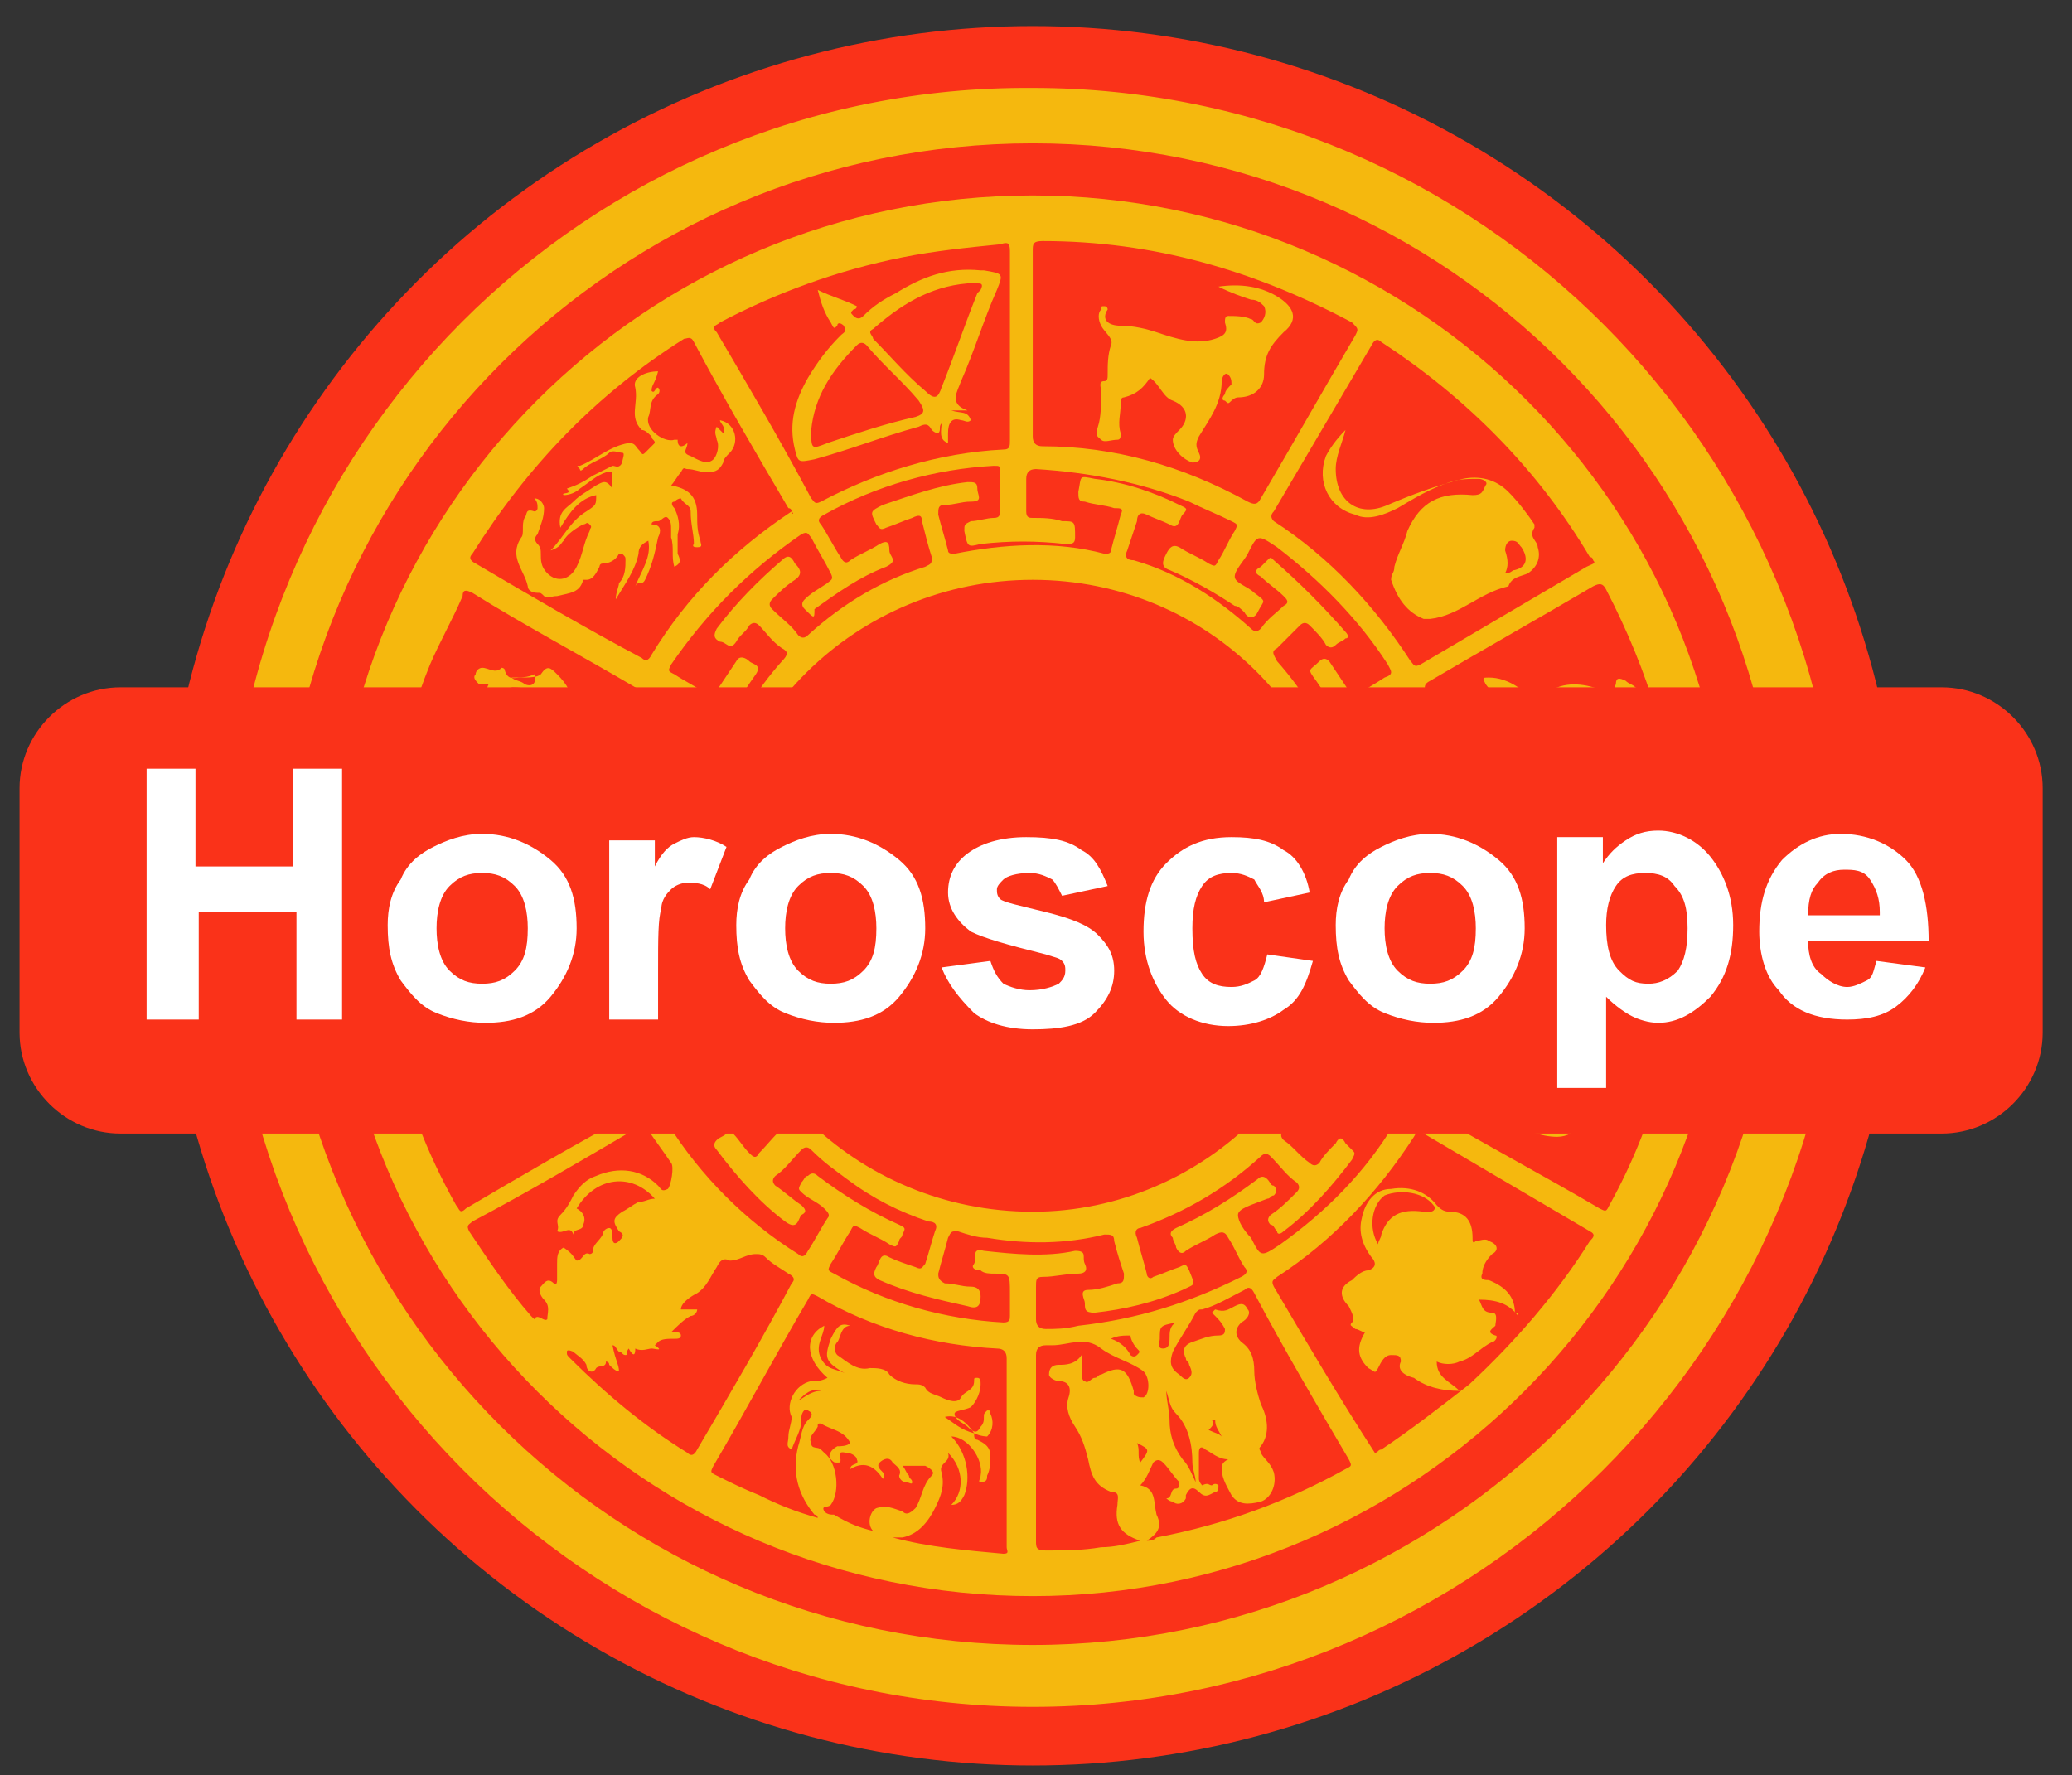 <?xml version="1.0" encoding="utf-8"?>
<!-- Generator: Adobe Illustrator 26.0.1, SVG Export Plug-In . SVG Version: 6.00 Build 0)  -->
<svg version="1.1" id="Layer_1" xmlns="http://www.w3.org/2000/svg" xmlns:xlink="http://www.w3.org/1999/xlink" x="0px" y="0px"
	 viewBox="0 0 63.6 54.5" style="enable-background:new 0 0 63.6 54.5;" xml:space="preserve">
<rect x="0" y="0" width="63.6" height="54.5" fill="#333333" stroke="none"/>
<style type="text/css">
	.st0{fill:#FA3219;}
	.st1{fill:#F5B80E;}
	.st2{enable-background:new    ;}
	.st3{fill:#FFFFFF;}
</style>
<circle class="st0" cx="31.7" cy="27.5" r="26.7"/>
<g>
	<g>
		<path class="st1" d="M31.7,2.7c13.7,0,24.8,11.1,24.8,24.9c0,13.7-11.2,24.8-24.8,24.8C18,52.4,6.9,41.2,7,27.5
			C6.9,13.7,18,2.6,31.7,2.7z M31.7,50.5c12.7,0,23-10.3,23-23c0-12.8-10.3-23.1-23-23.1C19,4.4,8.6,14.7,8.6,27.5
			C8.6,40.2,18.9,50.5,31.7,50.5z"/>
		<path class="st1" d="M31.7,49c-11.9,0-21.5-9.6-21.5-21.5C10.2,15.6,19.8,6,31.7,6c11.8,0,21.5,9.6,21.4,21.5
			C53.1,39.3,43.5,49,31.7,49z M29.9,44c-0.2-0.3-0.5-0.6-0.9-0.5C29.3,43.7,29.5,43.9,29.9,44c0,0.1,0,0.2,0.1,0.2
			c0.2,0.1,0.4,0.2,0.4,0.5c0,0.2,0,0.4-0.1,0.6c0,0.1,0,0.2-0.2,0.2c-0.1,0,0-0.1,0-0.2c0.1-0.5-0.4-1.2-0.9-1.2
			c0.5,0.5,0.6,1.3,0.4,1.8c-0.1,0.2-0.2,0.3-0.4,0.3c0.4-0.4,0.4-1.1-0.1-1.6c0.1,0.3-0.3,0.3-0.2,0.6c0.1,0.4,0,0.7-0.2,1.1
			c-0.2,0.4-0.5,0.8-1,0.9c-0.1,0-0.2,0-0.3,0c1.1,0.3,2.3,0.4,3.4,0.5c0.2,0,0.1-0.1,0.1-0.2c0-1.9,0-3.9,0-5.8
			c0-0.2-0.1-0.3-0.3-0.3c-1.9-0.1-3.8-0.6-5.5-1.6c-0.2-0.1-0.2-0.1-0.3,0.1c-1,1.7-1.9,3.4-2.9,5.1c-0.1,0.2-0.1,0.2,0.1,0.3
			c0.4,0.2,0.8,0.4,1.3,0.6c0.6,0.3,1.1,0.5,1.8,0.7c0-0.1-0.1-0.1-0.1-0.1c-0.5-0.6-0.7-1.3-0.5-2.1c0.1-0.3,0.1-0.6,0.3-0.8
			c0.1-0.1,0.2-0.2,0-0.3c-0.1-0.1-0.2,0.1-0.2,0.2v0.1c0,0.3-0.2,0.6-0.3,0.9c-0.2-0.1-0.1-0.2-0.1-0.4s0.1-0.4,0.1-0.6
			c-0.2-0.4,0.1-1,0.6-1.1c0.2,0,0.3,0,0.5-0.1c-0.7-0.6-0.7-1.3-0.1-1.6c0,0.3-0.3,0.6-0.1,1c0.2,0.4,0.5,0.3,0.8,0.5
			c-0.7-0.4-0.7-0.5-0.5-1.1c0.2-0.4,0.3-0.5,0.6-0.4c-0.3,0-0.3,0.4-0.4,0.5s-0.1,0.3,0,0.4c0.3,0.2,0.6,0.5,1,0.4
			c0.2,0,0.5,0,0.6,0.2c0.2,0.2,0.5,0.3,0.8,0.3c0.1,0,0.2,0,0.3,0.1c0.1,0.2,0.3,0.2,0.5,0.3s0.5,0.2,0.6,0s0.4-0.2,0.4-0.5
			c0-0.1,0-0.1,0.1-0.1s0.1,0.1,0.1,0.2c0,0.2-0.1,0.5-0.3,0.7c-0.2,0.1-0.5,0.1-0.5,0.2c0,0.2,0.3,0.3,0.4,0.4
			c0.2,0.2,0.3,0.2,0.4,0c0.1-0.1,0.1-0.2,0.1-0.3s0-0.1,0.1-0.2c0.1,0,0.1,0,0.1,0.1c0.1,0.2,0.1,0.5-0.1,0.7
			C30.3,44.1,30.1,44.1,29.9,44z M19.4,27.9c-0.3,0-0.5,0-0.7,0s-0.2,0.1-0.2,0.2c0,0.4,0.1,0.8,0.1,1.2c0.2,1.5,0.7,2.9,1.3,4.2
			c0.1,0.2,0.2,0.2,0.3,0.1c0.3-0.2,0.6-0.4,1-0.6c0.2-0.1,0.2-0.2,0.1-0.4s-0.2-0.5-0.3-0.7c-0.1-0.1,0-0.2,0.1-0.2
			s0.2-0.1,0.3-0.1c0.1-0.1,0.2,0,0.3,0.1c0.4,0.9,0.8,1.7,1.4,2.5c0.1,0.1,0.1,0.2,0,0.2s-0.2,0.1-0.2,0.2c-0.1,0.1-0.2,0.1-0.3,0
			c-0.2-0.3-0.4-0.6-0.6-0.9c-0.1-0.1-0.1-0.2-0.3-0.1c-0.4,0.2-0.7,0.4-1.1,0.6c-0.1,0.1-0.1,0.1-0.1,0.3c1,1.6,2.4,3,4,4
			c0.1,0.1,0.2,0.1,0.3-0.1c0.2-0.3,0.4-0.7,0.6-1c0.1-0.1,0-0.2-0.1-0.3c-0.2-0.2-0.5-0.3-0.7-0.5c-0.1-0.1-0.1-0.1,0-0.3
			c0.1-0.1,0.1-0.2,0.2-0.2c0.1-0.1,0.2-0.1,0.3,0c0.8,0.6,1.6,1.1,2.5,1.5c0.2,0.1,0.2,0.1,0.1,0.3c0,0.1-0.1,0.1-0.1,0.2
			c-0.1,0.2-0.1,0.2-0.3,0.1c-0.3-0.2-0.6-0.3-0.9-0.5c-0.2-0.1-0.2-0.1-0.3,0.1c-0.2,0.3-0.4,0.7-0.6,1c-0.1,0.2-0.1,0.2,0.1,0.3
			c1.6,0.9,3.4,1.4,5.2,1.5c0.2,0,0.2-0.1,0.2-0.2c0-0.2,0-0.5,0-0.7c0-0.6,0-0.6-0.5-0.6c-0.1,0-0.3,0-0.4-0.1
			c-0.2,0-0.3-0.1-0.2-0.2c0.1-0.2-0.1-0.5,0.3-0.4c0.9,0.1,1.9,0.2,2.8,0c0.4,0,0.2,0.2,0.3,0.4s0,0.3-0.2,0.3
			c-0.4,0-0.7,0.1-1.1,0.1c-0.2,0-0.2,0.1-0.2,0.3c0,0.3,0,0.7,0,1c0,0.2,0.1,0.3,0.3,0.3c0.3,0,0.6,0,1-0.1c1.8-0.2,3.4-0.7,5-1.5
			c0.2-0.1,0.2-0.2,0.1-0.3c-0.2-0.3-0.3-0.6-0.5-0.9c-0.1-0.2-0.2-0.2-0.4-0.1c-0.3,0.2-0.6,0.3-0.9,0.5c-0.1,0.1-0.2,0.1-0.3-0.1
			c0-0.1-0.1-0.2-0.1-0.3c-0.1-0.1-0.1-0.2,0.1-0.3c0.9-0.4,1.7-0.9,2.5-1.5c0.1-0.1,0.2-0.1,0.3,0s0.1,0.2,0.2,0.2
			c0.1,0.1,0.1,0.2,0,0.3c-0.1,0-0.1,0.1-0.2,0.1C38.4,37,38,37.1,38,37.3s0.2,0.5,0.4,0.7c0.3,0.6,0.3,0.6,0.9,0.2
			c1.4-1,2.6-2.2,3.5-3.7c0.1-0.2,0.1-0.3-0.1-0.4c-0.3-0.1-0.5-0.3-0.8-0.5c-0.2-0.1-0.3-0.1-0.4,0.1c-0.1,0.3-0.3,0.5-0.5,0.7
			c-0.3,0.4-0.2,0.4-0.6,0.1c-0.1-0.1-0.2-0.2-0.1-0.3c0.6-0.7,1-1.6,1.4-2.4c0.1-0.3,0.3-0.1,0.5-0.1s0.3,0.1,0.2,0.3
			c-0.1,0.2-0.2,0.5-0.3,0.7C42,32.9,42,33,42.1,33c0.3,0.1,0.6,0.3,0.8,0.5c0.2,0.1,0.3,0.1,0.4-0.1c0.7-1.5,1.2-3.1,1.3-4.7
			C44.7,28,44.7,28,44,28c-0.3,0-0.6-0.1-0.8,0s-0.1,0.5-0.1,0.7c-0.1,0.4-0.1,0.4-0.5,0.4c-0.2,0-0.3-0.1-0.2-0.3
			c0.1-0.9,0.1-1.7,0.1-2.6c0-0.4-0.1-0.4,0.4-0.5c0.2,0,0.3,0,0.3,0.2c0,0.4,0.1,0.7,0.1,1.1c0,0.2,0.1,0.2,0.2,0.2
			c0.4,0,0.7,0,1.1,0c0.2,0,0.2-0.1,0.2-0.2c0-0.3,0-0.7-0.1-1c-0.2-1.6-0.6-3.1-1.3-4.5c-0.1-0.1-0.1-0.2-0.3-0.1
			c-0.3,0.2-0.6,0.4-0.9,0.5C42,22.1,42,22.1,42,22.3c0.1,0.2,0.2,0.5,0.3,0.7s0,0.3-0.2,0.3s-0.4,0.3-0.5-0.1
			c-0.3-0.8-0.7-1.6-1.2-2.3c-0.3-0.4-0.2-0.3,0.1-0.6c0.1-0.1,0.2-0.1,0.3,0c0.2,0.3,0.4,0.6,0.6,0.9c0.1,0.2,0.2,0.2,0.3,0.1
			c0.3-0.2,0.5-0.3,0.8-0.5c0.3-0.1,0.2-0.2,0.1-0.4c-0.9-1.4-2.1-2.6-3.4-3.6c-0.6-0.4-0.6-0.4-0.9,0.2c-0.1,0.2-0.4,0.5-0.4,0.7
			s0.4,0.3,0.6,0.5c0.4,0.3,0.3,0.2,0.1,0.6c-0.1,0.2-0.3,0.2-0.4,0c-0.1-0.1-0.2-0.2-0.3-0.2c-0.6-0.4-1.3-0.8-2-1.1
			c-0.3-0.1-0.2-0.3-0.1-0.5c0.1-0.2,0.2-0.3,0.4-0.2c0.3,0.2,0.6,0.3,0.9,0.5c0.2,0.1,0.2,0.1,0.3-0.1c0.2-0.3,0.3-0.6,0.5-0.9
			c0.1-0.2,0.1-0.2-0.1-0.3c-0.4-0.2-0.9-0.4-1.3-0.6c-1.5-0.6-3.1-0.9-4.7-1c-0.2,0-0.3,0.1-0.3,0.3c0,0.3,0,0.7,0,1
			c0,0.2,0.1,0.2,0.2,0.2c0.3,0,0.6,0,0.9,0.1c0.4,0,0.4,0,0.4,0.5c0,0.2-0.1,0.2-0.3,0.2c-0.9-0.1-1.7-0.1-2.6,0
			c-0.4,0.1-0.4,0.1-0.5-0.4c0-0.2,0-0.2,0.2-0.3c0.2,0,0.5-0.1,0.7-0.1s0.2-0.1,0.2-0.3c0-0.4,0-0.7,0-1.1c0-0.2,0-0.2-0.2-0.2
			c-1.8,0.1-3.6,0.6-5.2,1.5c-0.2,0.1-0.2,0.2-0.1,0.3c0.2,0.3,0.4,0.7,0.6,1c0.1,0.2,0.2,0.2,0.3,0.1c0.3-0.2,0.6-0.3,0.9-0.5
			c0.2-0.1,0.3-0.1,0.3,0.2c0,0.2,0.3,0.3-0.1,0.5c-0.8,0.3-1.5,0.8-2.2,1.3c0,0.3,0,0.3-0.3,0c-0.1-0.1-0.1-0.2,0-0.3
			c0.2-0.2,0.4-0.3,0.7-0.5c0.1-0.1,0.2-0.1,0.1-0.3c-0.2-0.4-0.4-0.7-0.6-1.1c-0.1-0.1-0.1-0.2-0.3-0.1c-1.6,1.1-2.9,2.4-4,4
			c-0.1,0.2-0.1,0.2,0.1,0.3c0.3,0.2,0.7,0.4,1,0.6c0.2,0.1,0.2,0.1,0.3-0.1c0.2-0.3,0.4-0.6,0.6-0.9c0.1-0.2,0.3-0.1,0.4,0
			s0.4,0.1,0.2,0.4c-0.5,0.7-0.9,1.4-1.3,2.2c-0.2,0.4-0.2,0.4-0.6,0.2c-0.2-0.1-0.2-0.1-0.1-0.3c0.1-0.2,0.2-0.5,0.3-0.7
			c0.1-0.1,0-0.2-0.1-0.3c-0.4-0.2-0.7-0.4-1.1-0.6c-0.1-0.1-0.2-0.1-0.3,0.1c-0.9,1.7-1.4,3.6-1.5,5.6c0,0.2,0,0.2,0.2,0.2
			c0.4,0,0.8,0,1.2,0c0.2,0,0.2-0.1,0.2-0.2c0-0.3,0-0.7,0.1-1c0-0.2,0.1-0.3,0.3-0.2c0.2,0.1,0.5-0.1,0.4,0.3
			c-0.1,0.9-0.1,1.9,0,2.8c0,0.1,0,0.1-0.1,0.2c-0.4,0.2-0.6,0.1-0.6-0.3c0-0.3,0-0.6-0.1-0.7C20,27.8,19.7,27.9,19.4,27.9z
			 M18.5,31.7C18.4,32,18.2,32.1,18,32h-0.1c-0.8,0-1.5,0.1-2.2,0.5c-0.1,0.1-0.3,0.1-0.4,0.1c-0.3-0.1-0.5,0-0.8,0.2
			c-0.3,0.3-0.6,0.6-0.8,1c-0.1,0.2-0.2,0.1-0.4,0c-0.1-0.1-0.2-0.3-0.3-0.4c-0.3-0.1-0.4-0.4-0.2-0.6c0.1-0.1,0.1-0.2,0.1-0.4
			c0-0.1,0-0.2,0-0.4c0-0.2,0.1-0.2,0.3-0.1s0.4,0.2,0.6,0.3c0.1,0.1,0.2,0.1,0.2,0c0.1-0.2,0.3-0.3,0.5-0.3c0.1,0,0.3,0,0.4-0.1
			c0.2-0.2,0.5-0.2,0.8-0.2c0.3,0,0.6,0.1,0.8,0c0.5-0.2,1-0.4,1.5-0.6c0.2-0.1,0.3-0.2,0.2-0.5c-0.2-0.7-0.3-1.4-0.3-2.2
			c0-0.2-0.1-0.3-0.3-0.3c-1.9,0-3.8,0-5.7,0c-0.2,0-0.3,0.1-0.3,0.3c0.1,1.2,0.2,2.3,0.4,3.4c0.4,1.9,1.1,3.7,2,5.3
			c0.1,0.1,0.1,0.3,0.3,0.1c1.7-1,3.4-2,5.1-2.9c0.1-0.1,0.2-0.1,0.1-0.3C19.1,33.2,18.8,32.5,18.5,31.7z M31.7,10.5
			c0,1,0,1.9,0,2.9c0,0.2,0.1,0.3,0.3,0.3c2.2,0,4.3,0.6,6.3,1.7c0.2,0.1,0.3,0.1,0.4-0.1c1-1.7,1.9-3.3,2.9-5
			c0.1-0.2,0.1-0.2-0.1-0.4c-3-1.6-6.1-2.5-9.5-2.5c-0.3,0-0.3,0.1-0.3,0.3C31.7,8.6,31.7,9.6,31.7,10.5z M15,21c-0.1,0-0.2,0-0.3,0
			c-0.1-0.1-0.2-0.2-0.1-0.3c0-0.1,0.1-0.2,0.2-0.2c0.2,0,0.4,0.2,0.6,0c0,0,0.1,0,0.1,0.1c0.1,0.3,0.3,0.2,0.5,0.2
			c0.2,0,0.5,0,0.6-0.1c0.2-0.3,0.3-0.2,0.5,0c0.3,0.3,0.5,0.6,0.4,1s-0.4,0.6-0.9,0.6c-0.3,0-0.5,0.1-0.4-0.3l-0.1-0.1
			c-0.2-0.1-0.3-0.3-0.5-0.4c-0.1-0.1-0.2-0.1-0.2,0.1c-0.1,0.3-0.1,0.5-0.2,0.7c-0.1,0.2-0.1,0.5-0.4,0.4c-0.1,0-0.2,0.1-0.2,0.2
			c0,0.2,0.1,0.1,0.2,0.1c0.5,0.2,1,0.3,1.5,0.5c0.3,0.1,0.6,0.1,0.9,0.1c0.2,0,0.5-0.1,0.6-0.3c0.2-0.4,0.5-0.3,0.8-0.3
			c0.2,0,0.2,0,0.3-0.2c0.2-0.5,0.4-1,0.7-1.4c0.1-0.2,0.1-0.2-0.1-0.3c-1.7-1-3.4-1.9-5-2.9c-0.2-0.1-0.3-0.1-0.3,0.1
			c-0.3,0.7-0.7,1.4-1,2.1c-0.9,2.2-1.3,4.5-1.4,6.9c0,0.2,0,0.3,0.2,0.3c1.9,0,3.9,0,5.8,0c0.2,0,0.2-0.1,0.2-0.3
			c0-0.4,0-0.8,0.1-1.2c0-0.2,0-0.3-0.2-0.3c-0.3-0.1-0.5-0.3-0.6-0.6c-0.1-0.5-0.4-0.9-0.8-1.1c-0.6-0.2-1.3-0.4-1.9-0.6
			c-0.1,0-0.2,0-0.1,0.1c0,0.1,0.1,0.2,0.1,0.2c0.2,0.1,0.2,0.2,0.1,0.4c-0.1,0.4-0.2,0.7-0.3,1.1c0.2,0.1,0.3,0,0.4,0
			c0.3-0.1,0.6,0,0.7-0.3c0-0.1,0.1-0.1,0.2,0c0.2,0.3,0.6,0.4,0.6,0.9c0,0.6-0.6,1.1-1.2,1c-0.1,0-0.2-0.1-0.1-0.2
			c0.1-0.2-0.1-0.2-0.2-0.4c-0.3-0.4-0.7-0.4-1.1-0.6c-0.2-0.1-0.3-0.2-0.2-0.4c0.1-0.2,0.2-0.2,0.4-0.2c0.1,0.1,0.2,0.1,0.2-0.1
			c0.1-0.3,0.2-0.5,0.2-0.8c0-0.1,0-0.1,0-0.2c-0.2-0.2-0.2-0.4-0.2-0.6c0-0.1,0-0.2-0.1-0.2c-0.3,0-0.5-0.3-0.8-0.2
			c-0.1,0-0.2-0.1-0.3-0.2c0-0.1,0-0.2,0.1-0.3c0.1-0.1,0.3-0.1,0.3,0c0.2,0.2,0.4,0.2,0.6,0.2c0.2,0.1,0.4,0.1,0.5-0.2
			c0-0.1,0.2-0.2,0.3-0.2c0.3,0,0.4-0.3,0.5-0.5C14.9,21.4,14.9,21.2,15,21z M24.3,15.7c0,0,0-0.1-0.1-0.1c-1-1.7-2-3.4-2.9-5.1
			c-0.1-0.2-0.2-0.1-0.3-0.1c-2.7,1.7-4.8,3.9-6.5,6.6c-0.1,0.1-0.1,0.2,0.1,0.3c1.7,1,3.4,2,5.1,2.9c0.1,0.1,0.2,0.1,0.3-0.1
			C21.1,18.3,22.5,16.9,24.3,15.7C24.3,15.8,24.4,15.8,24.3,15.7z M48.6,27.9c-1,0-1.9,0-2.9,0c-0.2,0-0.3,0.1-0.3,0.3
			c-0.1,2-0.6,3.8-1.5,5.6C43.8,34,43.8,34,44,34.2c1.7,1,3.4,1.9,5.1,2.9c0.2,0.1,0.2,0.1,0.3-0.1c1.5-2.7,2.2-5.7,2.4-8.7
			c0-0.3-0.1-0.3-0.3-0.3C50.5,27.9,49.6,27.9,48.6,27.9z M48.9,17.2c0,0,0-0.1-0.1-0.1c-1.6-2.7-3.8-4.9-6.4-6.6
			c-0.1-0.1-0.2-0.1-0.3,0.1c-1,1.7-2,3.4-3,5.1c-0.1,0.1-0.1,0.2,0,0.3c1.7,1.1,3.1,2.6,4.2,4.3c0.1,0.1,0.1,0.2,0.3,0.1
			c1.7-1,3.4-2,5.1-3C48.9,17.3,49,17.3,48.9,17.2z M48.6,27.2c0.9,0,1.9,0,2.8,0c0.3,0,0.3-0.1,0.3-0.3c0-0.3,0-0.6-0.1-0.9
			c-0.2-2.8-1-5.4-2.3-7.9c-0.1-0.2-0.2-0.2-0.4-0.1c-1.7,1-3.3,1.9-5,2.9c-0.2,0.1-0.2,0.2-0.1,0.4c0.9,1.8,1.4,3.7,1.5,5.7
			c0,0.2,0.1,0.3,0.3,0.3C46.7,27.2,47.7,27.2,48.6,27.2z M42.2,44.6c0.1,0,0.1-0.1,0.2-0.1c0.9-0.6,1.8-1.3,2.7-2
			c1.4-1.3,2.7-2.8,3.7-4.4c0.1-0.1,0.2-0.2,0-0.3c-1.7-1-3.4-2-5.1-3c-0.1-0.1-0.2-0.1-0.3,0.1c-1.1,1.7-2.5,3.2-4.2,4.3
			c-0.1,0.1-0.2,0.1-0.1,0.3C40.1,41.2,41.1,42.9,42.2,44.6C42.1,44.5,42.2,44.6,42.2,44.6z M31,10.6c0-0.9,0-1.9,0-2.8
			c0-0.3,0-0.4-0.3-0.3c-1,0.1-2,0.2-3,0.4c-2,0.4-3.9,1.1-5.6,2C22,10,21.8,10,22,10.2c1,1.7,2,3.4,2.9,5.1
			c0.1,0.1,0.1,0.2,0.3,0.1c1.7-0.9,3.6-1.5,5.6-1.6c0.2,0,0.2-0.1,0.2-0.3C31,12.5,31,11.5,31,10.6z M19,42.1
			c-0.1,0-0.2-0.1-0.3-0.2c0-0.1-0.1-0.1-0.1-0.1c0,0.2-0.2,0.1-0.3,0.2c-0.1,0.2-0.3,0.1-0.3-0.1c-0.1-0.2-0.3-0.3-0.4-0.4
			c0,0-0.2-0.1-0.2,0s0,0.1,0.1,0.2c1.1,1.1,2.3,2.1,3.6,2.9c0.1,0.1,0.2,0.1,0.3-0.1c1-1.7,2-3.4,2.9-5.1c0.1-0.1,0.1-0.2-0.1-0.3
			c-0.3-0.2-0.5-0.3-0.7-0.5c-0.1-0.1-0.2-0.1-0.3-0.1c-0.3,0-0.5,0.2-0.8,0.2c-0.2-0.1-0.3,0-0.4,0.2c-0.2,0.3-0.3,0.6-0.6,0.8
			c-0.2,0.1-0.5,0.3-0.5,0.5c0.1,0,0.1,0,0.2,0s0.2,0,0.3,0c0,0.1-0.1,0.2-0.2,0.2c-0.2,0.1-0.4,0.3-0.6,0.5c0.1,0,0.1,0,0.1,0
			c0.1,0,0.2,0,0.2,0.1s-0.1,0.1-0.2,0.1c-0.2,0-0.4,0-0.5,0.1l-0.1,0.1c0.3,0.2,0,0.1-0.1,0.1s-0.3,0.1-0.5,0c0,0.4-0.2,0-0.2,0
			c-0.1,0.1,0,0.2-0.1,0.2s-0.1-0.1-0.2-0.1c-0.1-0.1-0.1-0.2-0.2-0.2C18.9,41.8,19,41.9,19,42.1z M35.2,47.3c0.1,0,0.2,0,0.3-0.1
			c2.1-0.4,4-1.1,5.8-2.1c0.2-0.1,0.2-0.1,0.1-0.3c-1-1.7-2-3.4-2.9-5.1c-0.1-0.2-0.2-0.2-0.3-0.1c-0.4,0.2-0.9,0.5-1.3,0.6
			c-0.1,0-0.1,0-0.2,0.1c-0.2,0.4-0.5,0.8-0.7,1.2c-0.1,0.3-0.1,0.5,0.2,0.7c0.1,0.1,0.2,0.2,0.3,0.1c0.1-0.1,0.1-0.2,0-0.4
			c0-0.1-0.1-0.1-0.1-0.2c-0.1-0.2-0.1-0.4,0.2-0.5s0.5-0.2,0.8-0.2c0.2,0,0.2-0.1,0.2-0.2c-0.1-0.2-0.2-0.3-0.3-0.4l-0.1-0.1
			l0.1-0.1c0.3,0.1,0.4,0,0.6-0.1c0.2-0.1,0.3-0.1,0.4,0.1c0.1,0.1,0,0.3-0.2,0.4c-0.2,0.2-0.2,0.4,0,0.6c0.3,0.2,0.4,0.5,0.4,0.9
			c0,0.3,0.1,0.7,0.2,1c0.2,0.4,0.3,0.9,0,1.3c-0.1,0.1,0,0.1,0,0.2c0.1,0.2,0.3,0.3,0.4,0.6c0.1,0.4-0.1,0.8-0.4,0.9
			c-0.4,0.1-0.7,0.1-0.9-0.2c-0.1-0.2-0.3-0.5-0.3-0.8c0-0.1,0-0.2,0.2-0.3c-0.3,0-0.5-0.2-0.7-0.3c-0.1-0.1-0.2-0.1-0.2,0.1
			c0,0.3,0,0.5,0,0.8c0,0.1,0.1,0.2,0.1,0.2c0.2-0.1,0.2,0,0.3,0c0,0,0.1-0.1,0.2,0c0,0.1,0,0.2-0.1,0.2c-0.2,0.1-0.3,0.2-0.5,0
			s-0.3-0.1-0.4,0.1V46c-0.1,0.2-0.3,0.2-0.4,0.1c-0.1,0-0.2-0.1-0.2-0.1c0.2,0,0.1-0.3,0.3-0.3c0.1,0,0.1-0.1,0.1-0.2
			c-0.2-0.2-0.3-0.4-0.5-0.6c-0.1-0.1-0.2-0.1-0.3,0c-0.1,0.2-0.2,0.5-0.4,0.7c0.5,0.1,0.4,0.5,0.5,0.9
			C35.7,46.9,35.5,47.1,35.2,47.3z M17.7,38.7c0.2,0,0.2-0.3,0.4-0.2c0,0,0.1,0,0.1-0.1c0-0.2,0.2-0.3,0.3-0.5
			c0-0.1,0.1-0.2,0.2-0.2s0.1,0.2,0.1,0.2V38c0,0.2,0.1,0.2,0.2,0.1c0.1-0.1,0.2-0.2,0-0.3c-0.2-0.3-0.2-0.4,0.1-0.6
			c0.2-0.1,0.3-0.2,0.5-0.3c0.2,0,0.3-0.1,0.5-0.1c-0.7-0.8-1.8-0.7-2.4,0.3c0.2,0.1,0.3,0.3,0.2,0.5c0,0.2-0.3,0.1-0.3,0.3
			c-0.1-0.3-0.3,0-0.5-0.1c0.1-0.2-0.1-0.3,0.1-0.5s0.3-0.4,0.4-0.6c0.2-0.3,0.4-0.5,0.7-0.6c0.7-0.3,1.4-0.2,1.9,0.3
			c0.1,0.1,0.1,0.2,0.3,0.1c0.1-0.1,0.2-0.7,0.1-0.8c-0.2-0.3-0.5-0.7-0.7-1c-0.1-0.1-0.2-0.2-0.3-0.1c-1.7,1-3.4,2-5.1,2.9
			c-0.1,0.1-0.2,0.1-0.1,0.3c0.6,0.9,1.2,1.8,1.9,2.6l0.1,0.1c0.1-0.2,0.3,0.1,0.4,0c0-0.2,0.1-0.4-0.1-0.6
			c-0.1-0.1-0.2-0.3-0.1-0.4c0.1-0.1,0.2-0.3,0.4-0.1c0.1,0.1,0.1-0.1,0.1-0.1c0-0.2,0-0.3,0-0.5s0-0.4,0.2-0.5
			C17.6,38.5,17.6,38.6,17.7,38.7z M33.2,41.6c0,0.2,0,0.3,0,0.5c0,0.1,0,0.3,0.1,0.3c0.1,0.1,0.2-0.1,0.3-0.1s0.1-0.1,0.2-0.1
			c0.6-0.3,0.8-0.2,1,0.5v0.1c0.1,0.1,0.2,0.1,0.3,0.1c0.2-0.1,0.2-0.6,0-0.8c-0.4-0.3-0.9-0.4-1.3-0.7c-0.5-0.4-1-0.1-1.5-0.1
			c-0.1,0-0.1,0-0.2,0c-0.2,0-0.3,0.1-0.3,0.3c0,1.9,0,3.8,0,5.7c0,0.2,0,0.3,0.3,0.3c0.6,0,1.1,0,1.7-0.1c0.4,0,0.8-0.1,1.2-0.2
			c-0.6-0.2-0.8-0.5-0.7-1.1c0-0.2,0.1-0.4-0.2-0.4c-0.5-0.2-0.6-0.5-0.7-1c-0.1-0.4-0.2-0.7-0.4-1s-0.3-0.6-0.2-0.9
			c0.1-0.3,0-0.5-0.3-0.5c-0.1,0-0.3-0.1-0.3-0.2c0-0.2,0.1-0.3,0.3-0.3C32.7,41.9,33,41.9,33.2,41.6z M26.8,47
			c-0.2-0.2-0.1-0.6,0.1-0.7c0.3-0.1,0.5,0,0.8,0.1c0.1,0.1,0.2,0.1,0.4-0.1c0.2-0.3,0.2-0.7,0.5-1c0.1-0.1,0-0.2-0.2-0.3
			c-0.2,0-0.4,0-0.7,0c0.1,0.1,0.1,0.2,0.2,0.3c0,0.1,0.1,0.1,0.1,0.2c0,0.1-0.1,0-0.2,0s-0.2-0.1-0.2-0.2c0.1-0.2-0.1-0.3-0.2-0.4
			c-0.1-0.2-0.3-0.1-0.4,0s0,0.2,0.1,0.3c0,0,0.1,0.1,0,0.2c-0.2-0.3-0.5-0.6-1-0.3c0-0.2,0.3-0.1,0.2-0.3c0-0.1-0.2-0.2-0.3-0.2
			c-0.1,0-0.3-0.1-0.2,0.2c0,0.1,0,0.1-0.1,0.1s-0.1,0-0.2-0.1s0-0.3,0.2-0.4c0.1,0,0.3,0,0.4-0.1c-0.2-0.4-0.6-0.4-0.9-0.6
			c-0.1,0-0.1,0-0.1,0.1c-0.1,0.2-0.3,0.3-0.2,0.5c0,0.2,0.2,0.1,0.3,0.2l0.1,0.1c0.4,0.3,0.5,1.2,0.2,1.6c-0.1,0.1-0.3,0-0.2,0.2
			c0.1,0.1,0.2,0.1,0.3,0.1C26.1,46.8,26.4,46.9,26.8,47z M35.8,42.7c0,0.3,0.1,0.6,0.1,0.9c0,0.4,0.1,0.8,0.4,1.2
			c0.2,0.2,0.3,0.5,0.4,0.7c0-0.2-0.1-0.4-0.1-0.6c0-0.5-0.1-1.1-0.5-1.5C35.9,43.2,35.9,43,35.8,42.7z M18.3,30.9
			c-0.4,0.2-0.6,0.6-1.1,0.7c0.3,0.1,0.5,0.1,0.8,0.1s0.4-0.2,0.4-0.5C18.3,31.1,18.3,31,18.3,30.9z M34.1,41.1L34.1,41.1
			c0.3,0.1,0.5,0.3,0.6,0.5c0,0,0.1,0.1,0.2,0c0.1-0.1,0.1-0.1,0-0.2c-0.1-0.1-0.2-0.3-0.2-0.4C34.5,41,34.3,41,34.1,41.1z
			 M36.1,40.6c-0.5,0.1-0.5,0.1-0.5,0.5c0,0.1-0.1,0.3,0.1,0.3c0.2,0,0.2-0.2,0.2-0.3C35.9,40.9,35.9,40.7,36.1,40.6z M14.3,25.4
			c0.2,0.2,0.4,0.3,0.5,0.5C15,25.5,14.9,25.4,14.3,25.4z M16.2,21.6c0.2-0.4,0-0.5-0.5-0.5C15.8,21.3,16,21.4,16.2,21.6z
			 M15.7,20.8c0.1,0.1,0.3,0.1,0.4,0.2c0.2,0.1,0.4,0,0.3-0.3C16.2,20.8,16,20.8,15.7,20.8z M14.4,25.1c0.6,0.3,0.6,0.3,0.7-0.1
			C14.9,25.1,14.6,25.1,14.4,25.1z M13.5,32.3c-0.2-0.1-0.3-0.2-0.4-0.3c0,0.2-0.1,0.3-0.1,0.5C13.1,32.4,13.3,32.4,13.5,32.3z
			 M25.2,42.7c-0.3-0.1-0.5,0.1-0.7,0.3C24.7,42.9,24.9,42.7,25.2,42.7z M37.1,43.9c0.2,0.1,0.3,0.1,0.4,0.2
			c-0.1-0.2-0.2-0.3-0.2-0.5h-0.1C37.3,43.7,37.2,43.8,37.1,43.9z M35,44.9c0.3-0.4,0.3-0.4-0.1-0.6C35,44.5,34.9,44.7,35,44.9z"/>
		<path class="st1" d="M44,25.5c0.1,0.2-0.1,0.2-0.3,0.2s-0.4,0.2-0.4-0.2c0-0.3-0.1-0.6-0.1-0.8c0-0.1-0.1-0.2-0.2-0.2
			c-0.3,0.1-0.7,0.2-1,0.3c-0.2,0-0.2,0.1-0.1,0.3c0.4,1.6,0.4,3.2,0,4.9c0,0.2,0,0.2,0.1,0.3c0.3,0.1,0.6,0.2,1,0.3
			c0.1,0,0.2,0,0.2-0.1c0-0.3,0.1-0.5,0.1-0.8s0.2-0.2,0.4-0.2s0.3,0,0.3,0.3c-0.1,1-0.4,2-0.7,2.9c-0.1,0.2-0.1,0.2-0.3,0.1
			c-0.4-0.2-0.4-0.2-0.3-0.6c0.1-0.2,0.1-0.4,0.2-0.6c0.1-0.2,0-0.2-0.1-0.3c-0.3-0.1-0.7-0.2-1-0.3c-0.2,0-0.2,0-0.3,0.2
			c-0.5,1.3-1.2,2.5-2.1,3.5c-0.1,0.1-0.1,0.2,0,0.3c0.3,0.2,0.5,0.5,0.8,0.7c0.1,0.1,0.2,0.1,0.3,0c0.1-0.2,0.3-0.4,0.5-0.6
			c0.1-0.2,0.2-0.2,0.3,0c0.1,0.1,0.1,0.1,0.2,0.2c0.1,0.1,0.1,0.1,0,0.3c-0.6,0.8-1.3,1.6-2.1,2.2c-0.1,0.1-0.2,0.1-0.2,0
			c-0.1-0.1-0.1-0.2-0.2-0.2c-0.1-0.1-0.1-0.2,0-0.3c0.3-0.2,0.5-0.4,0.8-0.7c0.1-0.1,0.1-0.2,0-0.3c-0.3-0.2-0.5-0.5-0.8-0.8
			c-0.1-0.1-0.2-0.1-0.3,0c-1.1,1-2.3,1.7-3.7,2.2c-0.1,0-0.2,0.1-0.1,0.3c0.1,0.4,0.2,0.7,0.3,1.1c0,0.1,0.1,0.2,0.2,0.1
			c0.3-0.1,0.5-0.2,0.8-0.3c0.2-0.1,0.2-0.1,0.3,0.1c0.2,0.5,0.2,0.4-0.2,0.6c-0.9,0.4-1.8,0.6-2.7,0.7c-0.3,0-0.3-0.1-0.3-0.3
			c0-0.1-0.2-0.4,0.1-0.4s0.6-0.1,0.9-0.2c0.2,0,0.2-0.1,0.2-0.3c-0.1-0.3-0.2-0.6-0.3-1c0-0.2-0.1-0.2-0.3-0.2
			c-1.2,0.3-2.4,0.3-3.6,0.1c-0.3,0-0.6-0.1-0.9-0.2c-0.2,0-0.2,0-0.3,0.2c-0.1,0.4-0.2,0.7-0.3,1.1c0,0.1,0,0.2,0.2,0.3
			c0.3,0,0.5,0.1,0.8,0.1c0.2,0,0.3,0.1,0.3,0.3c0,0.3-0.1,0.4-0.4,0.3c-0.9-0.2-1.8-0.4-2.7-0.8c-0.2-0.1-0.2-0.2-0.1-0.4
			c0.1-0.1,0.1-0.5,0.4-0.3c0.2,0.1,0.5,0.2,0.8,0.3c0.2,0.1,0.2,0,0.3-0.1c0.1-0.3,0.2-0.7,0.3-1c0.1-0.2,0-0.3-0.2-0.3
			c-0.9-0.3-1.7-0.7-2.5-1.3c-0.4-0.3-0.7-0.5-1.1-0.9c-0.1-0.1-0.2-0.1-0.3,0c-0.3,0.3-0.5,0.6-0.8,0.8c-0.1,0.1-0.1,0.2,0,0.3
			c0.3,0.2,0.5,0.4,0.8,0.6c0.1,0.1,0.2,0.2,0,0.3c-0.1,0.1-0.1,0.5-0.5,0.2c-0.8-0.6-1.5-1.4-2.1-2.2c-0.1-0.1-0.1-0.2,0-0.3
			s0.2-0.1,0.3-0.2c0.1-0.1,0.2-0.1,0.2,0c0.2,0.2,0.3,0.4,0.5,0.6c0.1,0.1,0.2,0.2,0.3,0c0.3-0.3,0.5-0.6,0.8-0.8
			c0.1-0.1,0.1-0.2,0-0.3c-0.9-1-1.6-2.2-2.1-3.5c0-0.1-0.1-0.2-0.2-0.1c-0.4,0.1-0.8,0.2-1.1,0.3c-0.2,0-0.2,0.1-0.1,0.2
			c0.1,0.3,0.2,0.6,0.3,0.8c0.1,0.2,0,0.2-0.1,0.3c-0.1,0-0.2,0.1-0.3,0.1c-0.1,0.1-0.2,0-0.2-0.1c-0.4-1-0.6-2-0.8-3
			c0-0.1,0-0.2,0.2-0.2c0.5-0.1,0.5-0.1,0.6,0.4c0,0.2,0.1,0.4,0.1,0.6s0.1,0.3,0.3,0.2c0.3-0.1,0.7-0.2,1-0.3
			c0.2,0,0.2-0.1,0.2-0.3c-0.4-1.6-0.4-3.2,0-4.8c0-0.2,0-0.2-0.2-0.3c-0.4-0.1-0.7-0.2-1.1-0.3c-0.2-0.1-0.2,0-0.2,0.2
			c0,0.3-0.1,0.6-0.1,0.8c0,0.2-0.1,0.2-0.3,0.2c-0.1,0-0.2,0-0.3,0c-0.1,0-0.2-0.1-0.2-0.2c0.1-1,0.4-2,0.8-3
			c0-0.1,0.1-0.1,0.2-0.1c0.5,0.2,0.5,0.1,0.3,0.6c-0.3,0.8-0.3,0.8,0.5,1C22,24,22,24,22.2,23.3c0.4-1.1,1-2.1,1.8-3
			c0.2-0.2,0.2-0.3,0-0.4c-0.3-0.2-0.5-0.5-0.7-0.7c-0.1-0.1-0.2-0.1-0.3,0c-0.1,0.2-0.3,0.3-0.4,0.5c-0.2,0.3-0.3,0-0.5,0
			c-0.2-0.1-0.2-0.2-0.1-0.4c0.6-0.8,1.3-1.5,2-2.1c0.2-0.2,0.3-0.1,0.4,0.1c0.1,0.1,0.3,0.3,0,0.5s-0.5,0.4-0.7,0.6
			c-0.1,0.1-0.1,0.2,0,0.3c0.3,0.3,0.6,0.5,0.8,0.8c0.1,0.1,0.2,0.1,0.3,0c1.1-1,2.3-1.7,3.6-2.1c0.2-0.1,0.2-0.1,0.2-0.3
			c-0.1-0.3-0.2-0.7-0.3-1.1c0-0.2-0.1-0.2-0.3-0.1c-0.3,0.1-0.5,0.2-0.8,0.3c-0.2,0.1-0.2,0-0.3-0.1c-0.2-0.4-0.2-0.4,0.2-0.6
			c0.9-0.3,1.7-0.6,2.6-0.7c0.2,0,0.3,0,0.3,0.2s0.2,0.4-0.2,0.4c-0.3,0-0.5,0.1-0.8,0.1c-0.2,0-0.2,0.1-0.2,0.3
			c0.1,0.4,0.2,0.7,0.3,1.1c0,0.1,0.1,0.1,0.2,0.1c1.5-0.3,3.1-0.4,4.6,0c0.1,0,0.2,0,0.2-0.1c0.1-0.4,0.2-0.7,0.3-1.1
			c0.1-0.2,0-0.2-0.2-0.2c-0.3-0.1-0.6-0.1-0.9-0.2c-0.2,0-0.2-0.1-0.2-0.3c0.1-0.5,0-0.5,0.5-0.4c0.9,0.1,1.8,0.4,2.6,0.8
			c0.2,0.1,0.3,0.1,0.1,0.3c-0.1,0.1-0.1,0.5-0.4,0.3c-0.2-0.1-0.5-0.2-0.7-0.3s-0.3,0-0.3,0.2c-0.1,0.3-0.2,0.6-0.3,0.9
			c-0.1,0.2,0,0.3,0.2,0.3c1.4,0.4,2.6,1.2,3.6,2.1c0.1,0.1,0.2,0.1,0.3,0c0.2-0.3,0.5-0.5,0.7-0.7c0.2-0.1,0.1-0.2,0-0.3
			c-0.2-0.2-0.5-0.4-0.7-0.6c-0.2-0.1-0.2-0.2,0-0.3c0.1-0.1,0.1-0.1,0.2-0.2c0.1-0.1,0.1-0.1,0.2,0c0.8,0.7,1.5,1.4,2.2,2.2
			c0.1,0.1,0.1,0.2,0,0.2c-0.1,0.1-0.2,0.1-0.3,0.2s-0.2,0.1-0.3,0c-0.1-0.2-0.3-0.4-0.5-0.6c-0.1-0.1-0.2-0.1-0.3,0
			c-0.2,0.2-0.5,0.5-0.7,0.7c-0.2,0.1-0.1,0.2,0,0.4c0.8,0.9,1.4,1.9,1.9,3c0.1,0.2,0.1,0.6,0.3,0.6c0.2,0.1,0.5-0.1,0.7-0.2
			c0.7-0.2,0.7-0.2,0.4-0.8c0-0.1-0.1-0.2-0.1-0.3c-0.1-0.2,0-0.3,0.2-0.4c0.4-0.1,0.4-0.1,0.5,0.2C43.6,23.6,43.9,24.5,44,25.5z
			 M41.4,27.5c0-5.4-4.3-9.7-9.7-9.7s-9.8,4.3-9.8,9.7s4.4,9.7,9.8,9.7C37,37.2,41.4,32.8,41.4,27.5z"/>
		<path class="st1" d="M37.4,8.8c0.7-0.1,1.3,0,1.8,0.3s0.7,0.7,0.2,1.1c-0.4,0.4-0.6,0.7-0.6,1.3c0,0.4-0.3,0.7-0.8,0.7
			c-0.1,0-0.2,0.1-0.2,0.1c-0.1,0.1-0.1,0.1-0.2,0c-0.1,0-0.1-0.1,0-0.2c0-0.1,0.1-0.2,0.2-0.3c0-0.1,0-0.2-0.1-0.3
			s-0.2,0.1-0.2,0.2c0,0.7-0.4,1.2-0.7,1.7c-0.1,0.2-0.1,0.3,0,0.5s0,0.3-0.2,0.3c-0.3-0.1-0.6-0.4-0.6-0.7c0-0.1,0.1-0.2,0.2-0.3
			c0.3-0.3,0.3-0.7-0.2-0.9c-0.3-0.1-0.4-0.5-0.7-0.7c-0.2,0.3-0.4,0.5-0.8,0.6c-0.1,0-0.1,0.1-0.1,0.2c0,0.3-0.1,0.6,0,0.9
			c0,0.1,0,0.2-0.1,0.2c-0.2,0-0.4,0.1-0.5,0s-0.2-0.1-0.1-0.4c0.1-0.3,0.1-0.7,0.1-1.1c0-0.1-0.1-0.3,0.1-0.3
			c0.1,0,0.1-0.1,0.1-0.2c0-0.3,0-0.6,0.1-0.9c0.1-0.2-0.2-0.4-0.3-0.6c-0.1-0.2-0.1-0.4,0-0.5c0-0.1,0-0.1,0.1-0.1S34,9.5,34,9.5
			c-0.2,0.3,0,0.5,0.4,0.5s0.8,0.1,1.1,0.2c0.6,0.2,1.2,0.4,1.8,0.2c0.3-0.1,0.4-0.2,0.3-0.5c0-0.1,0-0.2,0.1-0.2
			c0.2,0,0.5,0,0.7,0.1c0.1,0,0.1,0.2,0.3,0.1c0.1-0.1,0.2-0.3,0.1-0.5c-0.1-0.1-0.2-0.2-0.4-0.2C38.1,9.1,37.8,9,37.4,8.8z"/>
		<path class="st1" d="M21.1,13.6c0,0.2-0.2,0.3,0.1,0.4c0.2,0.1,0.5,0.3,0.7,0.1c0.1-0.1,0.2-0.4,0.1-0.6c0-0.1-0.1-0.2,0-0.4
			c0.1,0.1,0.1,0.1,0.2,0.2c0.1-0.2-0.1-0.3-0.1-0.4c0.5,0.1,0.6,0.7,0.3,1c-0.1,0.1-0.2,0.2-0.2,0.3c-0.1,0.2-0.2,0.3-0.5,0.3
			c-0.2,0-0.4-0.1-0.6-0.1c-0.1,0-0.1-0.1-0.2,0.1c-0.1,0.1-0.2,0.3-0.3,0.4c0.5,0.1,0.8,0.3,0.8,0.9c0,0.3,0,0.5,0.1,0.8
			c0,0.1,0.1,0.2-0.1,0.2s-0.1-0.1-0.1-0.1c0-0.3-0.1-0.6-0.1-1c0-0.2-0.2-0.2-0.3-0.4c-0.1,0-0.2,0.1-0.2,0.1c-0.1,0-0.1,0.1,0,0.2
			c0.1,0.2,0.2,0.5,0.1,0.8c0,0.2,0,0.4,0,0.6c0.1,0.2,0.1,0.3-0.1,0.4c-0.1-0.3,0-0.6-0.1-0.9c0,0,0-0.1,0-0.2c0-0.2,0-0.3-0.1-0.4
			S20.3,16,20.2,16c-0.1,0-0.2,0-0.2,0.1c0.3,0,0.3,0.2,0.2,0.4c-0.1,0.5-0.2,0.9-0.4,1.3c-0.1,0.2-0.2,0-0.3,0.2
			c0.2-0.5,0.5-0.9,0.4-1.4c-0.2,0.1-0.3,0.2-0.3,0.4c-0.1,0.5-0.4,0.9-0.7,1.4c0-0.2,0.1-0.4,0.1-0.5c0.2-0.2,0.2-0.5,0.2-0.7
			c0-0.1,0-0.1-0.1-0.2C19,17,19,17,19,17c-0.1,0.2-0.3,0.3-0.5,0.3c-0.1,0-0.1,0.1-0.1,0.1c-0.1,0.2-0.2,0.4-0.4,0.4h-0.1
			c-0.1,0.4-0.4,0.4-0.8,0.5c-0.2,0-0.3,0.1-0.4,0s-0.1-0.1-0.2-0.1c-0.2,0-0.3-0.1-0.3-0.2c-0.1-0.5-0.6-0.9-0.2-1.5
			c0.1-0.1,0-0.4,0.1-0.6c0.1-0.1,0-0.3,0.3-0.2c0.1,0,0.1-0.1,0.1-0.1c0-0.1,0-0.2-0.1-0.3c0.2,0,0.3,0.2,0.3,0.3
			c0,0.3-0.1,0.5-0.2,0.8c-0.1,0.1-0.1,0.2,0,0.3c0.1,0.1,0.1,0.2,0.1,0.3c0,0.2,0,0.4,0.2,0.6c0.3,0.3,0.7,0.2,0.9-0.2
			c0.2-0.4,0.2-0.7,0.4-1.1c0-0.1,0.1-0.1,0-0.2s-0.1,0-0.2,0c-0.2,0.1-0.5,0.3-0.6,0.5c-0.1,0.1-0.1,0.2-0.4,0.3
			c0.4-0.4,0.6-0.9,1.1-1.2c0.3-0.2,0.3-0.2,0.3-0.5c-0.5,0.1-0.8,0.5-1.1,1c-0.1-0.5,0.2-0.6,0.4-0.8c0.2-0.2,0.4-0.3,0.7-0.5
			c0.2-0.1,0.3-0.2,0.5,0.1c0-0.1,0-0.3,0-0.4c0-0.2-0.1-0.1-0.2-0.1c-0.3,0.1-0.5,0.3-0.8,0.5c-0.1,0.1-0.3,0.2-0.5,0.2
			c-0.1-0.1,0.3,0,0.1-0.2c-0.1-0.1,0,0,0,0c0.3-0.1,0.5-0.2,0.8-0.4c0.2-0.1,0.4-0.2,0.6-0.3c0.1,0,0.2,0.1,0.3-0.1
			c0-0.1,0.1-0.3,0-0.3s-0.3-0.1-0.4,0c-0.2,0.2-0.6,0.3-0.8,0.5c0,0-0.1,0.1-0.1,0c-0.1-0.1-0.1-0.1,0-0.1c0.5-0.2,0.9-0.6,1.5-0.7
			c0.2,0,0.2,0.1,0.3,0.2c0.1,0.1,0.1,0.2,0.2,0.1c0.1-0.1,0.2-0.2,0.3-0.3c0-0.1-0.1-0.1-0.1-0.2c-0.1-0.1-0.2-0.2-0.3-0.2
			c-0.4-0.4-0.1-0.8-0.2-1.3c-0.1-0.3,0.3-0.5,0.7-0.5C20.1,11.8,20,11.8,20,12c0.1,0.1,0.1-0.1,0.2-0.1c0.1,0.1,0,0.2,0,0.2
			c-0.3,0.2-0.2,0.5-0.3,0.7c-0.1,0.4,0.5,0.8,0.8,0.7c0.1,0,0.1,0,0.1,0C20.8,13.8,21,13.7,21.1,13.6z"/>
		<path class="st1" d="M49.1,30.9c0.2-0.1,0.2-0.3,0.2-0.5c0-0.1-0.1-0.3-0.2-0.2c-0.4,0.1-0.6-0.2-0.9-0.3c-0.1,0-0.3-0.1-0.4-0.1
			c-0.1,0-0.3-0.1-0.4-0.1C47,29.5,46.9,29.2,47,29c0.1-0.3,0.5-0.5,0.9-0.3l0,0c-0.2,0-0.4,0.1-0.4,0.3c0,0.2,0.3,0.2,0.4,0.2
			c0.6,0,1.2,0,1.7,0.4c0.6,0.4,0.5,1.1-0.1,1.5c-0.1,0-0.2,0.1-0.2,0.1C49,31.2,49,31.1,49.1,30.9C49,30.9,49.1,30.9,49.1,30.9z"/>
		<path class="st1" d="M45.8,34.5c-0.2-0.1-0.4-0.2-0.5-0.4c-0.2-0.4,0-0.8,0.5-0.8c0.2,0,0.4,0,0.6,0.2c0.3,0.2,0.6,0.3,0.9,0.3
			c0.1,0,0.1,0,0.2,0.1c0.1,0.1,0.2,0.2,0.4,0.2c0.2-0.1,0.3-0.2,0.3-0.4c0-0.1-0.1-0.3,0.1-0.3c0.2,0,0.2,0.2,0.3,0.3
			c0.2,0.6-0.2,1.2-0.8,1.2c-0.5,0-1-0.2-1.4-0.5c-0.1-0.1-0.2-0.2-0.3-0.3s-0.3-0.2-0.4,0c-0.1,0.1,0,0.3,0,0.4
			C45.7,34.4,45.8,34.4,45.8,34.5z"/>
		<path class="st1" d="M50,30c0.3,0.4,0.6,0.7,0.4,1.2c-0.2,0.5-0.6,0.8-1.1,0.9c-0.2,0.1-0.5-0.2-0.6-0.4c-0.1-0.3,0.1-0.4,0.3-0.5
			C49.9,31.1,50.1,30.8,50,30z"/>
		<path class="st1" d="M48.4,34.7c0.4-0.6,0.5-0.9,0.1-1.5c-0.1-0.2-0.2-0.4,0-0.5s0.5-0.1,0.7,0c0.3,0.2,0.4,1,0.3,1.4
			C49.3,34.5,48.9,34.7,48.4,34.7z"/>
		<path class="st1" d="M46.9,32.1c-0.5,0-0.6-0.1-0.7-0.6c0,0.1,0,0.2-0.1,0.3H46c-0.2-0.3-0.1-0.9,0.2-0.9s0.7-0.1,0.9,0.3
			c-0.1,0.2-0.4,0.1-0.5,0.3C46.6,31.7,46.9,31.9,46.9,32.1z"/>
		<path class="st1" d="M47.6,33.1c-0.5-0.1-0.9-0.4-1.2-0.8c0.3,0.1,0.6,0.1,0.9,0c0.5-0.1,0.7,0.1,0.8,0.4c0,0.1,0,0.2-0.1,0.3
			c-0.1,0-0.1,0.1-0.2,0.1c-0.1,0,0-0.1,0-0.2v-0.1c0-0.2-0.1-0.3-0.3-0.3s-0.1,0.2-0.1,0.3C47.5,32.9,47.5,32.9,47.6,33.1z"/>
		<path class="st1" d="M48.3,30.9C48.2,31,48.2,31,48.1,31c-0.1,0.1-0.2,0.1-0.2,0.3c0,0.1,0.1,0.1,0.1,0.1c0.1,0,0.2,0,0.3-0.1
			s0-0.3,0.2-0.2c0.1,0.1,0.1,0.2,0,0.4c-0.2,0.3-0.6,0.3-0.9,0.1c-0.1-0.1-0.3-0.3-0.4-0.4c-0.1-0.1-0.3-0.2-0.5-0.3
			C47.5,30.6,47.9,30.6,48.3,30.9z"/>
		<path class="st1" d="M48.1,32.1c0-0.2,0.4-0.5,0.6-0.5c0.1,0,0.1,0.1,0.1,0.1c0.1,0.2,0.2,0.3,0.3,0.4c0.1,0.1,0.1,0.1,0.1,0.2
			c0,0.1-0.1,0.2-0.2,0.1c-0.1,0-0.2,0-0.3,0s-0.2,0.2-0.3,0.1C48.2,32.5,48.1,32.3,48.1,32.1z"/>
		<path class="st1" d="M47.3,31.3c0.1,0,0.1,0.1,0.2,0.1c0.1,0.1,0.2,0.2,0.3,0.3C48,31.8,48,31.8,48,32c-0.1,0.2-0.2,0.1-0.3,0.1
			s-0.3,0-0.4,0c-0.2,0.1-0.3,0-0.3-0.2C46.9,31.6,47.1,31.3,47.3,31.3z"/>
		<path class="st1" d="M47.7,34c-0.2-0.2-0.2-0.4-0.2-0.6c0-0.1,0.1-0.2,0.2-0.2c0.1,0,0.2,0.1,0.2,0.2C47.8,33.6,47.8,33.8,47.7,34
			z"/>
		<path class="st1" d="M49,30.2c0,0.3-0.2,0.4-0.3,0.6c-0.1,0.1-0.1,0.1-0.2,0c-0.1-0.1-0.1-0.2,0-0.2C48.6,30.4,48.8,30.3,49,30.2z
			"/>
		<path class="st1" d="M49.1,30.9C49.1,30.9,49,30.9,49.1,30.9c-0.1,0-0.2,0.2-0.3,0c-0.1-0.1,0.1-0.1,0.2-0.2
			c0.1-0.1,0.1-0.1,0.2-0.2C49.2,30.7,49.1,30.8,49.1,30.9z"/>
		<path class="st1" d="M48,33.8c0-0.1,0-0.3-0.1-0.4c0-0.1,0-0.1,0.1-0.2c0.1,0,0.1,0.1,0.1,0.1C48.1,33.6,48.1,33.7,48,33.8z"/>
		<path class="st1" d="M41.3,13.2C41.2,13.6,41,14,41,14.4c0,1,0.7,1.5,1.6,1.1c0.7-0.3,1.5-0.6,2.3-0.8c0.5-0.1,1,0,1.4,0.4
			c0.3,0.3,0.6,0.7,0.8,1v0.1c-0.2,0.3,0.1,0.4,0.1,0.6c0.1,0.3,0,0.6-0.3,0.8c-0.2,0.1-0.5,0.1-0.6,0.4c-0.9,0.2-1.5,0.9-2.4,1
			c-0.1,0-0.1,0-0.2,0c-0.5-0.2-0.8-0.6-1-1.2c0-0.2,0.1-0.2,0.1-0.4c0.1-0.4,0.3-0.7,0.4-1.1c0.4-0.9,1-1.2,2-1.1
			c0.3,0,0.3-0.1,0.4-0.3c0.1-0.1-0.1-0.2-0.2-0.2c-0.3,0-0.6,0-0.9,0.1c-0.6,0.2-1.1,0.5-1.6,0.8c-0.4,0.2-0.9,0.4-1.3,0.2
			c-0.8-0.2-1.2-1-0.9-1.8C40.8,13.8,41,13.5,41.3,13.2z M46.2,17.6c0.2,0,0.2-0.1,0.3-0.1c0.4-0.1,0.4-0.4,0.2-0.7
			c-0.1-0.1-0.1-0.2-0.3-0.2c-0.1,0-0.2,0.1-0.2,0.3C46.3,17.2,46.3,17.4,46.2,17.6z"/>
		<path class="st1" d="M49.6,24.2c-0.3,0-0.5-0.1-0.7-0.3c-0.1-0.2,0-0.4-0.1-0.6c0,0,0.1-0.1,0.1-0.2c0.2-0.2,0.1-0.5-0.1-0.5
			c-0.4-0.1-0.8-0.4-1.1-0.7c-0.3-0.3-0.6-0.1-0.7,0.2c-0.2,0.4-0.6,0.6-1,0.7c-0.1,0-0.2,0-0.1-0.1c0.3-0.6,0.1-1.2-0.3-1.7
			c-0.1-0.2-0.1-0.2,0.1-0.2c0.3,0,0.6,0.1,0.9,0.3c0.3,0.2,0.6,0.3,1,0.1c0.5-0.3,1.1-0.2,1.6,0c0.2,0.1,0.3,0.1,0.4-0.2
			c0-0.2,0.1-0.2,0.3-0.1c0.1,0.1,0.2,0.1,0.3,0.2c0.2,0.1,0.4,0.2,0.5,0.3c0.1,0.2,0,0.4-0.1,0.6c0,0.2,0.1,0.3,0.1,0.5
			c0.2,0.6-0.1,1.3-0.6,1.6C50,24.2,49.8,24.2,49.6,24.2z M49.9,23.4c0-0.1-0.1-0.2-0.2-0.1c-0.1,0-0.2,0.1-0.2,0.2s0.1,0.2,0.2,0.1
			C49.8,23.5,49.9,23.5,49.9,23.4z"/>
		<path class="st1" d="M50.3,24.3c-0.4,0.7-0.2,1.3,0.2,1.8c0.1,0.2,0,0.2-0.1,0.2c-0.3,0-0.6-0.1-0.9-0.3c-0.3-0.2-0.6-0.3-1-0.1
			c-0.5,0.2-1.1,0.2-1.6,0c-0.2-0.1-0.3-0.1-0.4,0.2c0,0.2-0.1,0.3-0.3,0.1c-0.2-0.2-0.5-0.3-0.7-0.4s-0.2-0.2-0.1-0.3
			c0.1-0.2,0.1-0.5,0-0.7C45.2,24,45.5,23.3,46,23c0.4-0.3,0.8-0.2,1.1,0.1c0.1,0.1,0.2,0.2,0.1,0.4v0.1c0.3,0.2,0,0.4-0.1,0.5
			c-0.1,0.2,0,0.4,0.2,0.4c0.4,0.1,0.7,0.3,1,0.7c0.3,0.3,0.6,0.2,0.8-0.1C49.4,24.5,49.7,24.3,50.3,24.3z M46.4,23.5
			c-0.1,0-0.2,0.1-0.2,0.2s0.1,0.2,0.2,0.2c0.1,0,0.2-0.1,0.2-0.2C46.6,23.5,46.5,23.5,46.4,23.5z"/>
		<path class="st1" d="M46.6,40.4c-0.3-0.4-0.7-0.5-1.2-0.5c0.1,0.2,0.1,0.4,0.4,0.4c0.2,0,0.1,0.3,0.1,0.4c-0.1,0.1-0.3,0.2,0,0.3
			c0.1,0,0,0.2-0.1,0.2c-0.4,0.2-0.6,0.5-1,0.6c-0.2,0.1-0.5,0.1-0.7,0c0,0.5,0.4,0.6,0.7,0.9c-0.5,0-1-0.1-1.4-0.4
			C43,42.2,42.9,42,43,41.8c0-0.2-0.1-0.2-0.3-0.2s-0.3,0.2-0.4,0.4c-0.1,0.2-0.1,0.1-0.3,0c-0.3-0.3-0.4-0.6-0.1-1.1
			c-0.1,0-0.2-0.1-0.3-0.1c-0.1-0.1-0.2-0.1-0.1-0.2c0.1-0.1,0-0.3-0.1-0.5c-0.3-0.3-0.3-0.6,0.1-0.8c0.1-0.1,0.3-0.3,0.5-0.3
			c0.3-0.1,0.2-0.3,0.1-0.4c-0.3-0.4-0.4-0.8-0.3-1.2c0.1-0.5,0.4-0.9,0.9-0.9c0.6-0.1,1.1,0.1,1.4,0.5c0.1,0.1,0.2,0.2,0.4,0.2
			c0.5,0,0.7,0.3,0.7,0.8c0,0.1,0,0.2,0.1,0.1c0.1,0,0.3-0.1,0.4,0c0.3,0.1,0.3,0.3,0.1,0.4c-0.2,0.2-0.3,0.4-0.3,0.6
			c-0.1,0.2,0.1,0.2,0.2,0.2c0.5,0.2,0.8,0.5,0.8,1C46.6,40.3,46.6,40.3,46.6,40.4z M42.3,38.2c0-0.1,0.1-0.2,0.1-0.3
			c0.2-0.6,0.6-0.8,1.3-0.7c0.1,0,0.1,0,0.2,0c0.1,0,0.2-0.1,0.1-0.2c-0.3-0.4-1-0.5-1.5-0.3C42.1,37,42,37.7,42.3,38.2z"/>
		<path class="st1" d="M25.1,8.9c0.4,0.2,0.8,0.3,1.2,0.5c0,0.1-0.1,0.1-0.1,0.1c-0.1,0.1-0.1,0.1,0,0.2c0.1,0.1,0.2,0.1,0.3,0
			c0.3-0.3,0.6-0.5,1-0.7c0.8-0.5,1.6-0.8,2.6-0.7h0.1c0.6,0.1,0.6,0.1,0.4,0.6c-0.4,0.9-0.7,1.9-1.1,2.8c-0.1,0.3-0.4,0.7,0.2,0.9
			c-0.2,0-0.3,0-0.5,0c0.3,0.1,0.5,0,0.6,0.3c-0.1,0.1-0.2,0-0.3,0c-0.3-0.1-0.4,0.1-0.4,0.4c0,0.1,0,0.2,0,0.3
			c-0.3-0.1-0.2-0.4-0.2-0.6c-0.1,0.1,0,0.2-0.1,0.3c-0.1,0-0.2-0.1-0.2-0.1c-0.1-0.2-0.2-0.2-0.4-0.1c-1.1,0.3-2.1,0.7-3.2,1
			c-0.5,0.1-0.5,0.1-0.6-0.3c-0.2-0.8,0-1.5,0.4-2.2c0.3-0.5,0.6-0.9,1-1.3c0.1-0.1,0.2-0.1,0.1-0.3c-0.1-0.1-0.2-0.1-0.2,0
			c-0.1,0.1-0.1,0.1-0.2-0.1C25.3,9.6,25.2,9.3,25.1,8.9z M30.1,8.9c0.1-0.2,0-0.2-0.1-0.2s-0.2,0-0.3,0c-1.2,0.1-2.1,0.7-2.9,1.4
			c-0.2,0.1,0,0.2,0,0.3c0.5,0.5,1,1.1,1.6,1.6c0.3,0.3,0.4,0.2,0.5-0.1c0.4-1,0.7-1.9,1.1-2.9C30,9,30.1,8.9,30.1,8.9z M24.9,13.2
			c0,0.6,0,0.6,0.5,0.4c0.9-0.3,1.8-0.6,2.7-0.8c0.3-0.1,0.3-0.2,0.1-0.5c-0.5-0.6-1.1-1.1-1.6-1.7c-0.1-0.1-0.2-0.1-0.3,0
			C25.5,11.4,25,12.2,24.9,13.2z"/>
	</g>
</g>
<path class="st0" d="M59.6,34.8H3.7c-1.7,0-3.1-1.4-3.1-3.1v-7.5c0-1.7,1.4-3.1,3.1-3.1h55.9c1.7,0,3.1,1.4,3.1,3.1v7.5
	C62.7,33.4,61.3,34.8,59.6,34.8z"/>
<g class="st2">
	<path class="st3" d="M4.5,31.3v-7.7h1.5v3h3v-3h1.5v7.7H9.1v-3.3h-3v3.3H4.5z"/>
	<path class="st3" d="M11.9,28.4c0-0.5,0.1-1,0.4-1.4c0.2-0.5,0.6-0.8,1-1s0.9-0.4,1.5-0.4c0.8,0,1.5,0.3,2.1,0.8s0.8,1.2,0.8,2.1
		c0,0.8-0.3,1.5-0.8,2.1c-0.5,0.6-1.2,0.8-2,0.8c-0.5,0-1-0.1-1.5-0.3c-0.5-0.2-0.8-0.6-1.1-1C12,29.6,11.9,29.1,11.9,28.4z
		 M13.4,28.5c0,0.5,0.1,1,0.4,1.3s0.6,0.4,1,0.4s0.7-0.1,1-0.4s0.4-0.7,0.4-1.3c0-0.5-0.1-1-0.4-1.3c-0.3-0.3-0.6-0.4-1-0.4
		s-0.7,0.1-1,0.4C13.5,27.5,13.4,28,13.4,28.5z"/>
	<path class="st3" d="M20.2,31.3h-1.5v-5.5h1.4v0.8c0.2-0.4,0.4-0.6,0.6-0.7c0.2-0.1,0.4-0.2,0.6-0.2c0.3,0,0.7,0.1,1,0.3l-0.5,1.3
		c-0.2-0.2-0.5-0.2-0.7-0.2c-0.2,0-0.4,0.1-0.5,0.2s-0.3,0.3-0.3,0.6c-0.1,0.3-0.1,0.9-0.1,1.9V31.3z"/>
	<path class="st3" d="M22.6,28.4c0-0.5,0.1-1,0.4-1.4c0.2-0.5,0.6-0.8,1-1s0.9-0.4,1.5-0.4c0.8,0,1.5,0.3,2.1,0.8s0.8,1.2,0.8,2.1
		c0,0.8-0.3,1.5-0.8,2.1c-0.5,0.6-1.2,0.8-2,0.8c-0.5,0-1-0.1-1.5-0.3c-0.5-0.2-0.8-0.6-1.1-1C22.7,29.6,22.6,29.1,22.6,28.4z
		 M24.1,28.5c0,0.5,0.1,1,0.4,1.3s0.6,0.4,1,0.4s0.7-0.1,1-0.4s0.4-0.7,0.4-1.3c0-0.5-0.1-1-0.4-1.3c-0.3-0.3-0.6-0.4-1-0.4
		s-0.7,0.1-1,0.4C24.2,27.5,24.1,28,24.1,28.5z"/>
	<path class="st3" d="M28.9,29.7l1.5-0.2c0.1,0.3,0.2,0.5,0.4,0.7c0.2,0.1,0.5,0.2,0.8,0.2c0.4,0,0.7-0.1,0.9-0.2
		c0.1-0.1,0.2-0.2,0.2-0.4c0-0.1,0-0.2-0.1-0.3c-0.1-0.1-0.2-0.1-0.5-0.2c-1.2-0.3-1.9-0.5-2.3-0.7c-0.4-0.3-0.7-0.7-0.7-1.2
		c0-0.5,0.2-0.9,0.6-1.2s1-0.5,1.8-0.5c0.8,0,1.3,0.1,1.7,0.4c0.4,0.2,0.6,0.6,0.8,1.1l-1.4,0.3c-0.1-0.2-0.2-0.4-0.3-0.5
		c-0.2-0.1-0.4-0.2-0.7-0.2c-0.4,0-0.7,0.1-0.8,0.2c-0.1,0.1-0.2,0.2-0.2,0.3c0,0.1,0,0.2,0.1,0.3c0.1,0.1,0.6,0.2,1.4,0.4
		c0.8,0.2,1.3,0.4,1.6,0.7c0.3,0.3,0.5,0.6,0.5,1.1c0,0.5-0.2,0.9-0.6,1.3c-0.4,0.4-1.1,0.5-1.9,0.5c-0.8,0-1.4-0.2-1.8-0.5
		C29.4,30.6,29.1,30.2,28.9,29.7z"/>
	<path class="st3" d="M40.2,27.4l-1.4,0.3c0-0.3-0.2-0.5-0.3-0.7c-0.2-0.1-0.4-0.2-0.7-0.2c-0.4,0-0.7,0.1-0.9,0.4
		c-0.2,0.3-0.3,0.7-0.3,1.3c0,0.7,0.1,1.1,0.3,1.4c0.2,0.3,0.5,0.4,0.9,0.4c0.3,0,0.5-0.1,0.7-0.2s0.3-0.4,0.4-0.8l1.4,0.2
		c-0.2,0.7-0.4,1.2-0.9,1.5c-0.4,0.3-1,0.5-1.7,0.5c-0.8,0-1.5-0.3-1.9-0.8s-0.7-1.2-0.7-2.1c0-0.9,0.2-1.6,0.7-2.1
		c0.5-0.5,1.1-0.8,2-0.8c0.7,0,1.2,0.1,1.6,0.4C39.8,26.3,40.1,26.8,40.2,27.4z"/>
	<path class="st3" d="M41,28.4c0-0.5,0.1-1,0.4-1.4c0.2-0.5,0.6-0.8,1-1s0.9-0.4,1.5-0.4c0.8,0,1.5,0.3,2.1,0.8s0.8,1.2,0.8,2.1
		c0,0.8-0.3,1.5-0.8,2.1c-0.5,0.6-1.2,0.8-2,0.8c-0.5,0-1-0.1-1.5-0.3c-0.5-0.2-0.8-0.6-1.1-1C41.1,29.6,41,29.1,41,28.4z
		 M42.5,28.5c0,0.5,0.1,1,0.4,1.3c0.3,0.3,0.6,0.4,1,0.4s0.7-0.1,1-0.4c0.3-0.3,0.4-0.7,0.4-1.3c0-0.5-0.1-1-0.4-1.3
		c-0.3-0.3-0.6-0.4-1-0.4s-0.7,0.1-1,0.4C42.6,27.5,42.5,28,42.5,28.5z"/>
	<path class="st3" d="M47.8,25.7h1.4v0.8c0.2-0.3,0.4-0.5,0.7-0.7c0.3-0.2,0.6-0.3,1-0.3c0.6,0,1.2,0.3,1.6,0.8s0.7,1.2,0.7,2.1
		c0,0.9-0.2,1.6-0.7,2.2c-0.5,0.5-1,0.8-1.6,0.8c-0.3,0-0.6-0.1-0.8-0.2s-0.5-0.3-0.8-0.6v2.8h-1.5V25.7z M49.3,28.4
		c0,0.6,0.1,1.1,0.4,1.4s0.5,0.4,0.9,0.4c0.3,0,0.6-0.1,0.9-0.4c0.2-0.3,0.3-0.7,0.3-1.3c0-0.6-0.1-1-0.4-1.3
		c-0.2-0.3-0.5-0.4-0.9-0.4c-0.4,0-0.7,0.1-0.9,0.4C49.4,27.5,49.3,27.9,49.3,28.4z"/>
	<path class="st3" d="M57.6,29.5l1.5,0.2c-0.2,0.5-0.5,0.9-0.9,1.2s-0.9,0.4-1.5,0.4c-1,0-1.7-0.3-2.1-0.9C54.2,30,54,29.3,54,28.6
		c0-0.9,0.2-1.6,0.7-2.2c0.5-0.5,1.1-0.8,1.8-0.8c0.8,0,1.5,0.3,2,0.8c0.5,0.5,0.7,1.4,0.7,2.5h-3.7c0,0.4,0.1,0.8,0.4,1
		c0.2,0.2,0.5,0.4,0.8,0.4c0.2,0,0.4-0.1,0.6-0.2S57.5,29.8,57.6,29.5z M57.7,28c0-0.4-0.1-0.7-0.3-1s-0.5-0.3-0.8-0.3
		c-0.3,0-0.6,0.1-0.8,0.4c-0.2,0.2-0.3,0.5-0.3,1H57.7z"/>
</g>
</svg>
